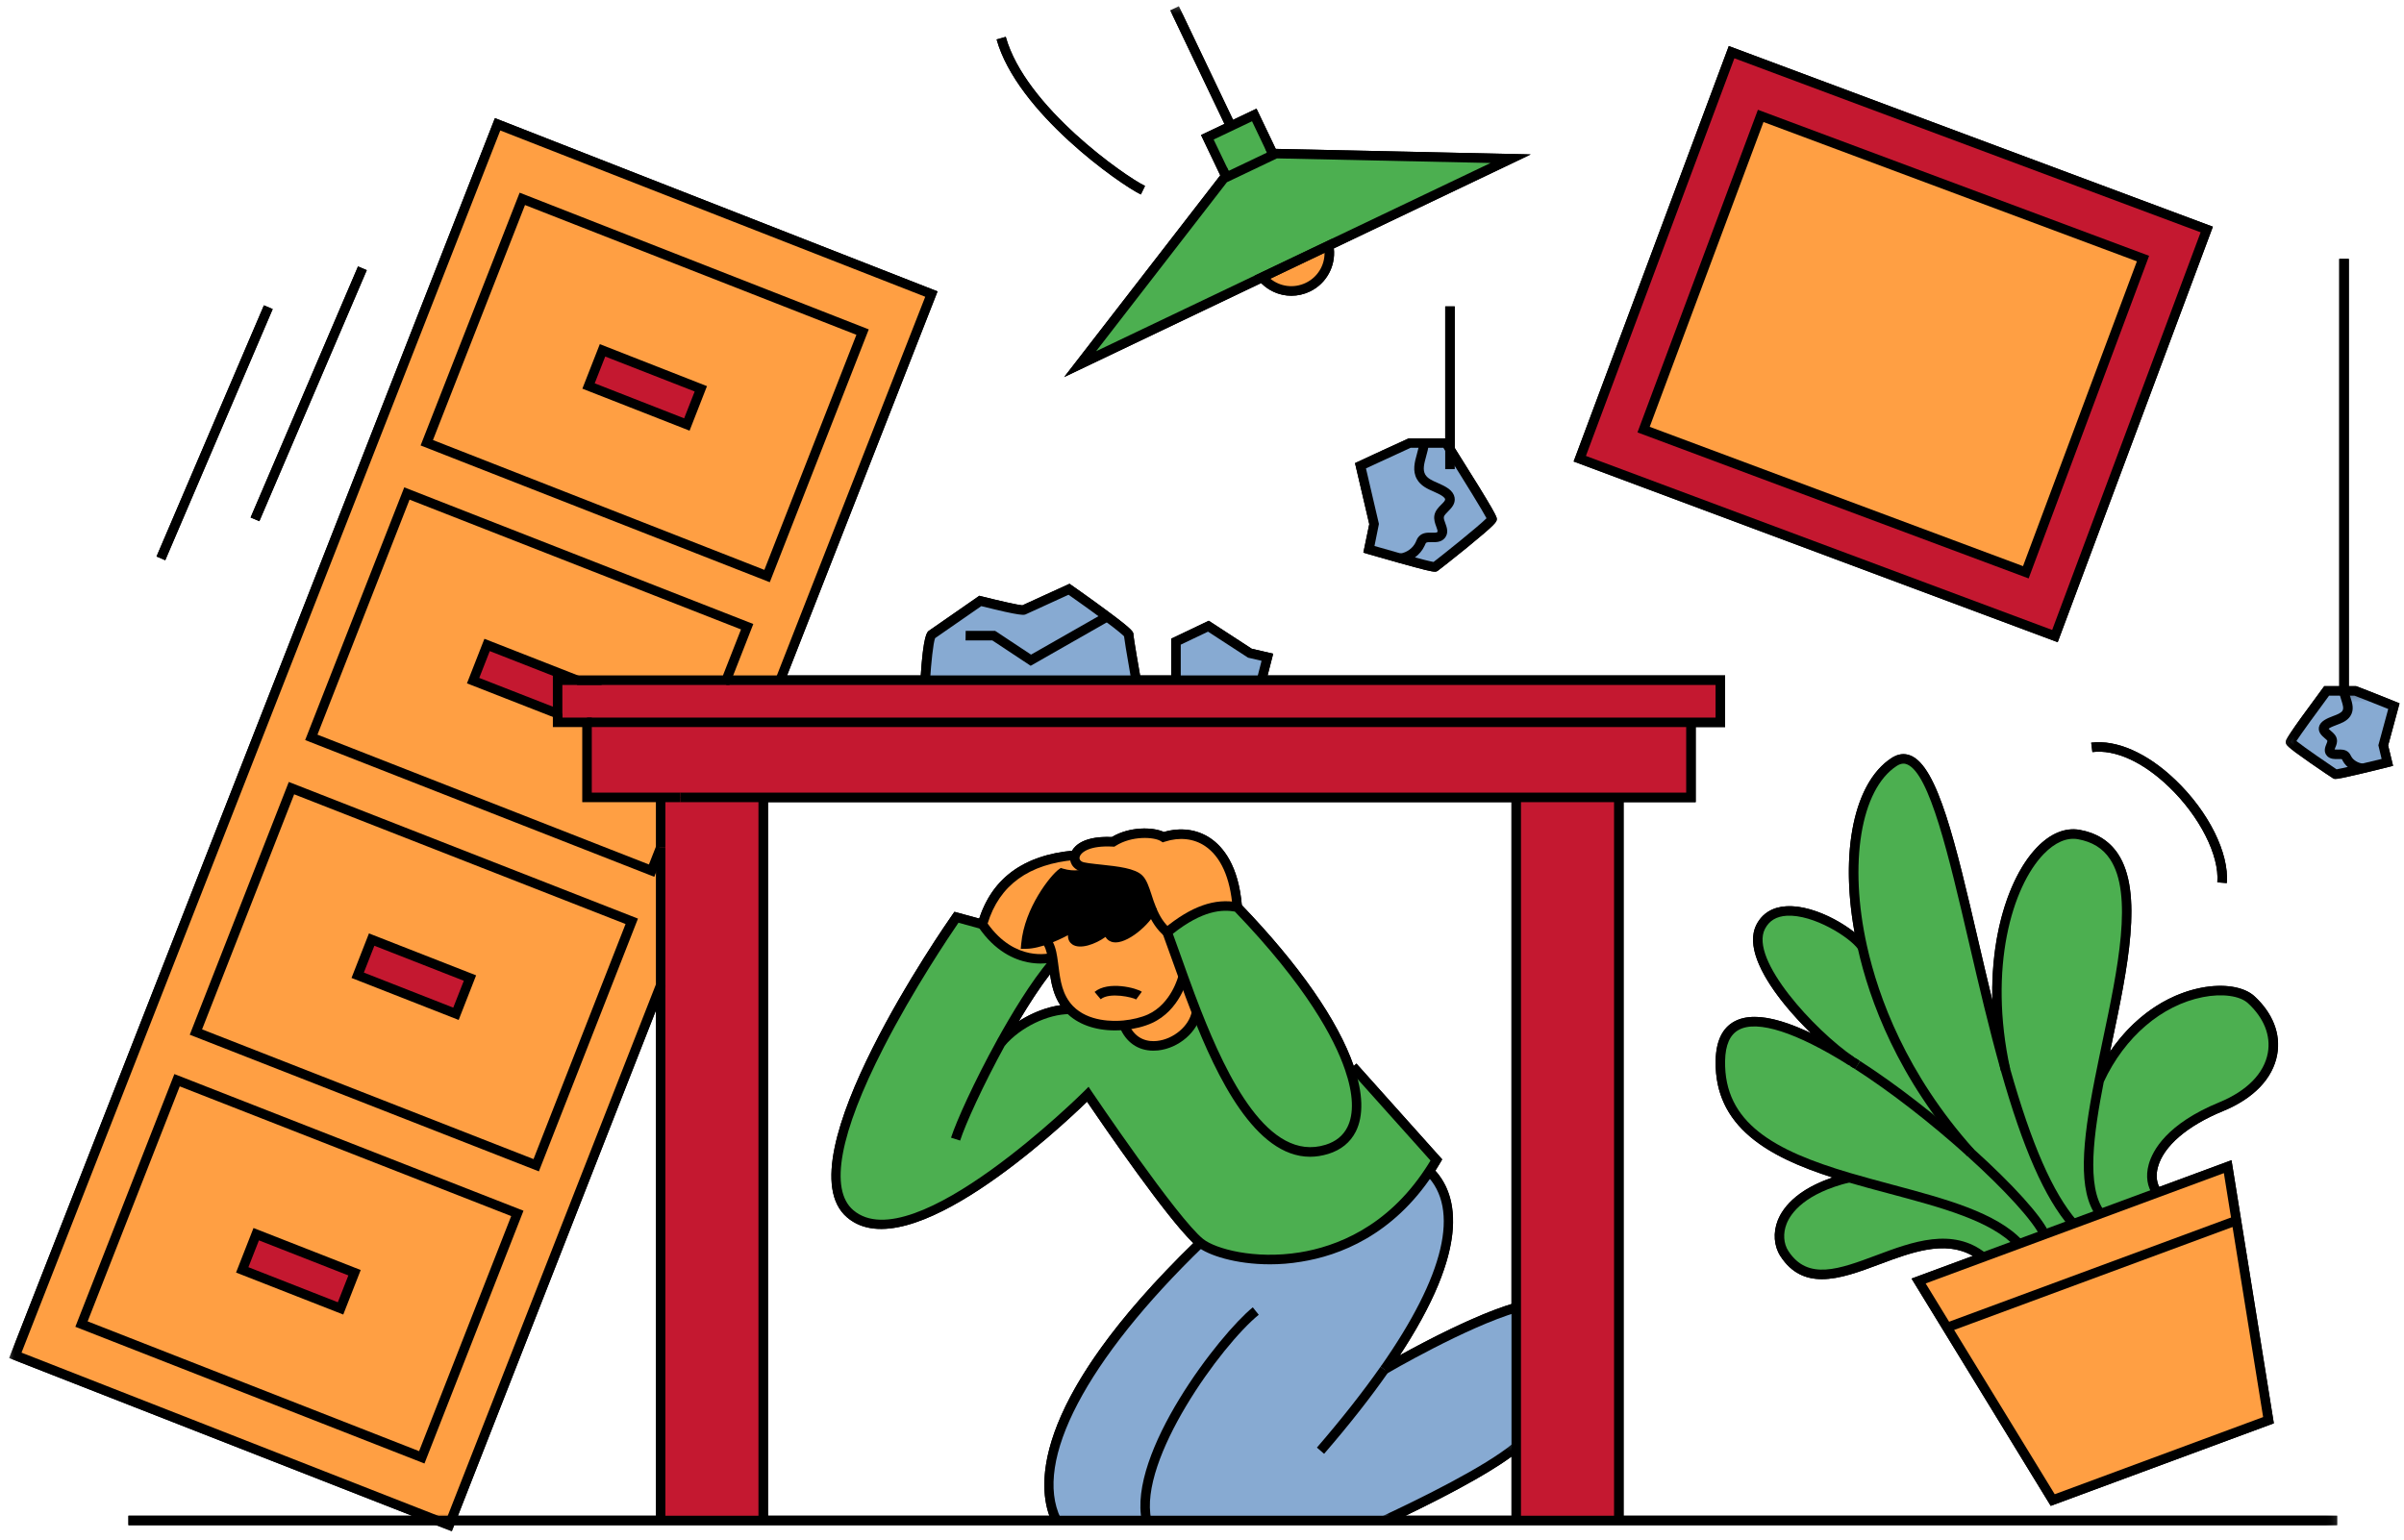 <svg width="231" height="148" viewBox="0 0 231 148" fill="none" xmlns="http://www.w3.org/2000/svg">
<mask id="mask0_5516_27864" style="mask-type:luminance" maskUnits="userSpaceOnUse" x="0" y="10" width="225" height="138">
<path d="M0.88 10.333H224.667V147.604H0.88V10.333Z" fill="white"/>
</mask>
<g mask="url(#mask0_5516_27864)">
<path d="M156.011 77.103H162.938V69.885H165.766V64.921H121.802L122.339 62.833L120.276 62.353L116.146 59.666L112.537 61.39V64.921H109.547C108.964 61.609 108.906 61.083 108.906 61.005C108.906 60.744 108.906 60.583 106.651 58.906C105.026 57.687 103 56.275 102.985 56.26L102.766 56.109L102.526 56.218C102.37 56.291 98.859 57.885 98.234 58.182C97.813 58.15 95.943 57.728 94.302 57.312L94.099 57.26L93.927 57.38C93.886 57.411 89.625 60.369 89.271 60.614C89.089 60.728 88.729 60.984 88.469 64.921H75.625L90.084 28.005L47.557 11.354L1.047 130.109L0.88 130.536L39.584 145.692H12.339V146.604H41.917L43.417 147.192L43.646 146.604H224.583V145.692H156.011V77.103ZM100.896 93.645C101.037 94.635 101.271 95.676 101.896 96.624C100.568 96.801 99.141 97.364 97.901 98.161C98.823 96.603 99.87 94.968 100.896 93.645ZM73.797 77.103H145.235V125.338C141.662 126.442 136.979 128.9 134.5 130.275C141.162 120.135 140.177 115.046 137.922 112.531C138.083 112.275 138.245 112.01 138.406 111.734L138.578 111.442L130.333 102.234L130.083 102.463C128.563 98.083 124.839 92.734 119.323 86.994C118.995 83.145 117.495 81.364 116.287 80.557C115.016 79.703 113.438 79.499 111.828 79.968C110.792 79.478 108.542 79.432 106.833 80.453C104.235 80.343 103.323 81.218 103.005 81.775C98.349 82.228 95.354 84.426 94.094 88.296L91.709 87.645L91.526 87.906C90.849 88.874 75.026 111.593 81.396 117.02C87.302 122.057 101.813 108.463 104.453 105.895C105.917 108.057 112.047 117.005 114.667 119.484C99.5 134.286 99.641 142.39 100.828 145.692H73.797V77.103ZM145.24 140.01V145.692H135.063C138.349 144.104 142.693 141.874 145.24 140.01ZM63.026 97.13V145.692H44.005L63.026 97.13Z" fill="black"/>
</g>
<mask id="mask1_5516_27864" style="mask-type:luminance" maskUnits="userSpaceOnUse" x="219" y="23" width="12" height="53">
<path d="M219.333 23.667H230.88V75.667H219.333V23.667Z" fill="white"/>
</mask>
<g mask="url(#mask1_5516_27864)">
<path d="M230.578 67.599L230.203 67.448C229.844 67.302 226.714 66.052 226.458 65.974L226.391 65.948H225.703V24.886H224.786V65.948H223.344L223.208 66.13C219.641 70.948 219.641 71.12 219.641 71.308C219.641 71.589 219.641 71.683 221.932 73.282C222.958 73.995 224.068 74.745 224.182 74.813C224.245 74.849 224.292 74.87 224.411 74.87C224.667 74.87 225.271 74.745 227.109 74.308C228.328 74.016 229.516 73.719 229.516 73.719L229.953 73.61L229.479 71.646L230.578 67.599Z" fill="black"/>
</g>
<path d="M212.474 22.224L212.635 21.791L166.12 4.427L151.213 44.359L197.724 61.729L212.474 22.224Z" fill="black"/>
<path d="M211.49 94.948C208.083 95.615 204.958 97.844 202.76 101.073C202.812 100.802 202.87 100.537 202.927 100.266C204.432 93.12 205.99 85.74 203.5 82.047C202.677 80.823 201.443 80.057 199.844 79.771C198.453 79.526 197.031 80.109 195.719 81.474C193.286 83.995 191.292 89.313 191.448 96.146C190.979 94.224 190.531 92.297 190.088 90.396C187.917 81.052 186.198 73.672 183.588 72.62C182.984 72.375 182.37 72.459 181.76 72.859C178.161 75.203 176.792 81.834 178.208 89.63C176.609 88.354 173.87 86.974 171.635 87.115C170.323 87.193 169.344 87.797 168.786 88.87C167.37 91.609 170.734 96.104 174.005 99.302C170.682 97.719 168.219 97.334 166.661 98.182C165.5 98.807 164.896 100.073 164.859 101.943C164.729 108.37 170.01 111.229 176.094 113.182C172.495 114.396 171.255 116.235 170.828 117.297C170.359 118.49 170.453 119.781 171.094 120.761C172.156 122.391 173.536 122.953 175.068 122.953C176.797 122.953 178.719 122.235 180.609 121.526C183.708 120.37 186.896 119.182 189.562 120.724L183.682 122.896L197.057 144.745L218.495 136.807L214.427 111.516L207.484 114.083C207.208 113.547 207.161 112.88 207.359 112.167C207.906 110.156 210.187 108.198 213.604 106.797C216.552 105.589 218.406 103.656 218.818 101.36C219.177 99.375 218.401 97.386 216.635 95.755C215.625 94.828 213.656 94.521 211.49 94.948Z" fill="black"/>
<mask id="mask2_5516_27864" style="mask-type:luminance" maskUnits="userSpaceOnUse" x="102" y="0" width="46" height="37">
<path d="M102 0.604H147.333V37H102V0.604Z" fill="white"/>
</mask>
<g mask="url(#mask2_5516_27864)">
<path d="M115.406 12.979L117.255 16.855L102.255 36.245L121.188 27.209C121.969 28 123.016 28.427 124.094 28.427C124.688 28.427 125.297 28.292 125.865 28.021C127.448 27.266 128.36 25.599 128.172 23.875L147.099 14.844L122.589 14.313L120.74 10.448L118.485 11.526L113.276 0.604L112.448 1L117.656 11.912L115.406 12.979Z" fill="black"/>
</g>
<path d="M131.411 53.24C131.411 53.24 132.911 53.682 134.458 54.109C136.807 54.766 137.568 54.948 137.88 54.948C138.026 54.948 138.078 54.911 138.146 54.87C138.271 54.786 139.693 53.667 140.995 52.609C143.828 50.292 143.828 50.146 143.828 49.88C143.828 49.693 143.828 49.464 139.786 43.057V29.453H138.87V42.135H135.37L135.286 42.172C134.969 42.297 130.719 44.276 130.536 44.359L130.203 44.516L131.573 50.38L131.005 53.12L131.411 53.24Z" fill="black"/>
<path d="M24.078 49.74L34.401 25.609L35.245 25.969L24.922 50.099L24.078 49.74Z" fill="black"/>
<path d="M15.041 53.489L25.359 29.349L26.203 29.708L15.88 53.849L15.041 53.489Z" fill="black"/>
<path d="M209.037 74.968C206.344 72.385 203.391 71.078 200.943 71.385L201.057 72.286C203.235 72.015 205.912 73.229 208.406 75.625C211.36 78.453 213.276 82.229 213.063 84.807L213.974 84.88C214.208 82.005 212.229 78.02 209.037 74.968Z" fill="black"/>
<path d="M109.625 18.693L110.021 17.875C108.109 16.948 98.521 10.271 96.641 3.542L95.76 3.792C97.729 10.813 107.646 17.745 109.625 18.693Z" fill="black"/>
<mask id="mask3_5516_27864" style="mask-type:luminance" maskUnits="userSpaceOnUse" x="222" y="66" width="9" height="9">
<path d="M222 66.333H230.88V74.333H222V66.333Z" fill="white"/>
</mask>
<g mask="url(#mask3_5516_27864)">
<path d="M225.239 66.448V66.406H226.312C226.562 66.49 230.031 67.875 230.031 67.875L229.005 71.646L229.401 73.281C229.401 73.281 228.219 73.578 227.005 73.865V73.854C226.37 73.787 225.791 73.417 225.531 72.927C225.474 72.828 225.432 72.719 225.349 72.641C225 72.333 224.26 72.677 223.953 72.349C223.64 72.016 224.182 71.552 224.099 71.13C224.01 70.672 223.193 70.432 223.286 69.969C223.318 69.818 223.453 69.693 223.604 69.594C224.198 69.208 225.099 69.135 225.469 68.573C225.87 67.948 225.312 67.177 225.239 66.448Z" fill="#87AAD2"/>
</g>
<path d="M225.24 66.406V66.448C225.312 67.177 225.87 67.948 225.458 68.583C225.089 69.146 224.188 69.224 223.594 69.609C223.448 69.708 223.307 69.828 223.276 69.984C223.182 70.443 224 70.688 224.089 71.146C224.172 71.568 223.63 72.031 223.943 72.359C224.255 72.693 224.995 72.349 225.339 72.656C225.427 72.734 225.469 72.838 225.521 72.943C225.786 73.432 226.365 73.802 226.995 73.87V73.88C225.745 74.177 224.469 74.463 224.396 74.427C224.25 74.338 220.094 71.531 220.094 71.318C220.094 71.109 223.562 66.412 223.562 66.412H225.24V66.406Z" fill="#87AAD2"/>
<path d="M214.891 117.312L217.979 136.505L197.245 144.182L187.094 127.599L214.891 117.312Z" fill="#FF9F43"/>
<path d="M216.323 96.088C219.891 99.385 218.974 104.099 213.427 106.375C207.042 108.995 205.922 112.828 207.292 114.646L201.833 116.667C200.031 114.219 200.656 109.281 201.734 103.802C205.745 95.161 214.104 94.047 216.323 96.088Z" fill="#4CAF50"/>
<path d="M199.219 117.63L201.833 116.667L207.286 114.646L214.062 112.141L214.89 117.312L187.094 127.599L184.354 123.13L190.552 120.839L194.021 119.557L196.458 118.651L199.219 117.63Z" fill="#FF9F43"/>
<path d="M212.047 22.062L197.458 61.146L151.802 44.099L166.391 5.016L212.047 22.062ZM194.662 55.01L205.922 24.859L169.188 11.146L157.932 41.297L194.662 55.01Z" fill="#C41830"/>
<path d="M205.922 24.859L194.661 55.01L157.932 41.297L169.187 11.146L205.922 24.859Z" fill="#FF9F43"/>
<path d="M199.76 80.224C207.318 81.578 203.739 93.62 201.734 103.802C200.656 109.281 200.031 114.219 201.833 116.667L199.224 117.63C196.516 114.489 194.448 108.948 192.713 102.818C189.812 89.495 195.146 79.391 199.76 80.224Z" fill="#4CAF50"/>
<path d="M199.219 117.63L196.459 118.651C195.735 117.093 192.959 114.052 189.344 110.791L189.339 110.786C183.662 104.453 180.37 97.364 178.948 91.015C177.073 82.614 178.49 75.531 182.005 73.239C186.349 70.411 188.594 88.286 192.709 102.817C194.443 108.948 196.511 114.489 199.219 117.63Z" fill="#4CAF50"/>
<path d="M196.459 118.651L194.021 119.557C190.938 116.255 183.985 115.047 177.688 113.193C171.063 111.234 165.182 108.557 165.313 101.948C165.427 96.12 171.287 97.838 177.896 101.995C177.948 102.026 178 102.062 178.052 102.094C178.151 102.161 178.255 102.229 178.349 102.286C178.401 102.318 178.448 102.349 178.495 102.375C182.203 104.765 186.11 107.87 189.339 110.786L189.344 110.792C192.959 114.052 195.735 117.094 196.459 118.651Z" fill="#4CAF50"/>
<path d="M194.021 119.557L190.552 120.843C184.448 115.942 175.542 126.734 171.474 120.505C170.255 118.635 170.985 114.823 177.688 113.192C183.985 115.047 190.938 116.25 194.021 119.557Z" fill="#4CAF50"/>
<path d="M178.948 91.015C180.365 97.359 183.661 104.447 189.339 110.786C186.109 107.869 182.203 104.765 178.495 102.375C178.448 102.349 178.401 102.317 178.349 102.286C178.25 102.218 178.151 102.156 178.052 102.093C178 102.062 177.948 102.026 177.896 101.994C174.333 99.562 167.422 92.489 169.187 89.073C171.057 85.463 177.719 89.203 178.948 91.015Z" fill="#4CAF50"/>
<path d="M109.172 65.386H165.307V69.427H53.578V65.386H109.172Z" fill="#C41830"/>
<path d="M56.406 69.427H162.484V76.645H56.406V69.427Z" fill="#C41830"/>
<path d="M145.693 76.645H155.557V146.146H145.693V76.645Z" fill="#C41830"/>
<path d="M145.167 15.255L121.292 26.651L103.792 35.005L117.786 16.907L117.849 17.032L122.354 14.886L122.297 14.761L145.167 15.255Z" fill="#4CAF50"/>
<path d="M139.323 43.193C140.396 44.886 143.37 49.62 143.37 49.88C143.37 50.193 138.078 54.365 137.891 54.484C137.797 54.552 136.167 54.115 134.583 53.672L134.589 53.667C135.391 53.557 136.13 53.021 136.469 52.281C136.531 52.136 136.589 51.979 136.698 51.865C137.141 51.406 138.078 51.917 138.479 51.422C138.875 50.943 138.182 50.24 138.287 49.62C138.401 48.938 139.443 48.578 139.323 47.901C139.281 47.667 139.11 47.484 138.922 47.354C138.156 46.781 137.021 46.661 136.557 45.833C136.021 44.886 136.74 43.74 136.828 42.656V42.594H138.953C138.948 42.589 139.089 42.818 139.323 43.193Z" fill="#87AAD2"/>
<path d="M110.177 146.146H101.515C99.203 141.39 102.005 132.364 115.333 119.468C117.823 121.448 130.125 123.583 137.344 112.583C140.51 115.739 139.87 121.869 133.036 131.63C133.271 131.489 140.771 127.109 145.693 125.677V139.078C142.76 141.515 135.635 144.922 133.031 146.135H110.177V146.146Z" fill="#87AAD2"/>
<path d="M136.828 42.651C136.734 43.735 136.016 44.88 136.552 45.828C137.016 46.657 138.156 46.776 138.917 47.349C139.104 47.485 139.276 47.667 139.318 47.896C139.438 48.573 138.396 48.933 138.281 49.615C138.177 50.24 138.865 50.938 138.474 51.417C138.073 51.912 137.135 51.407 136.693 51.86C136.583 51.974 136.526 52.13 136.464 52.276C136.125 53.016 135.391 53.558 134.583 53.662L134.578 53.667C133.036 53.24 131.531 52.802 131.531 52.802L132.031 50.375L130.719 44.771C130.719 44.771 135.141 42.719 135.453 42.589H136.823V42.651H136.828Z" fill="#87AAD2"/>
<path d="M129.672 102.656C131.104 106.828 130.276 109.609 127.511 110.474C121.865 112.224 117.849 104.609 114.974 97.286C114.516 96.125 114.094 94.984 113.698 93.88C113.136 92.333 112.62 90.869 112.162 89.609C115.188 87.119 117.302 86.89 118.891 87.198C124.797 93.312 128.287 98.635 129.672 102.656Z" fill="#4CAF50"/>
<path d="M127.667 23.609C127.984 25.208 127.203 26.87 125.661 27.609C124.13 28.344 122.333 27.912 121.292 26.651L127.667 23.609Z" fill="#FF9F43"/>
<path d="M122.297 14.76L122.354 14.885L117.849 17.031L117.786 16.906L116.016 13.198L118.266 12.125L120.521 11.052L122.297 14.76Z" fill="#4CAF50"/>
<path d="M121.781 63.172L121.219 65.38V65.385H113V61.682L116.109 60.188L120.099 62.786L121.781 63.172Z" fill="#87AAD2"/>
<path d="M110.656 87.38C110.156 86.161 109.953 84.974 109.443 84.469C108.771 83.802 106.646 83.667 105.094 83.484C105.094 83.484 105.094 83.484 105.088 83.484C104.703 83.443 104.354 83.391 104.073 83.333C103.463 83.203 103.156 82.719 103.307 82.208C103.521 81.51 104.594 80.781 106.953 80.906C108.604 79.849 110.953 79.922 111.786 80.453C115.031 79.396 118.437 81.219 118.885 87.187C117.302 86.885 115.182 87.109 112.156 89.599C111.422 88.974 110.974 88.172 110.656 87.38Z" fill="#FF9F43"/>
<path d="M113.698 93.88C114.094 94.984 114.515 96.13 114.974 97.286C114.458 100.198 109.521 102.234 108.01 98.541C108.979 98.453 109.864 98.213 110.5 97.927C113.021 96.781 113.693 93.88 113.698 93.88Z" fill="#FF9F43"/>
<path d="M112.161 89.605C112.62 90.87 113.135 92.329 113.698 93.875H113.693C113.693 93.875 113.021 96.776 110.495 97.922C109.859 98.214 108.974 98.448 108.005 98.537C106.208 98.709 104.114 98.386 102.786 97.016C101.51 95.693 101.406 93.98 101.213 92.537C101.193 92.365 101.167 92.193 101.14 92.032C101.031 91.365 100.859 90.771 100.495 90.339V90.334C101.807 89.875 103.094 89.146 103.396 88.855C102.031 91.573 105.359 90.438 106.495 89.235C106.495 91.49 109.995 88.995 110.656 87.386C110.974 88.172 111.422 88.974 112.161 89.605Z" fill="#FF9F43"/>
<path d="M109.448 84.469C109.953 84.969 110.156 86.162 110.656 87.38C109.995 88.99 106.495 91.485 106.495 89.23C105.359 90.438 102.036 91.568 103.396 88.849C103.094 89.146 101.807 89.875 100.495 90.329C99.828 90.573 99.141 90.74 98.588 90.74C98.891 87.391 101.427 84.334 102.015 83.927C103.271 84.297 104.422 84.11 105.094 83.48C105.099 83.48 105.099 83.48 105.099 83.48C106.651 83.667 108.771 83.802 109.448 84.469Z" fill="black"/>
<path d="M106.385 59.276C107.51 60.109 108.458 60.859 108.458 61.005C108.458 61.323 109.026 64.573 109.172 65.38H88.906C88.906 65.38 89.156 61.245 89.526 61C89.901 60.75 94.193 57.76 94.193 57.76C94.193 57.76 98.12 58.76 98.365 58.635C98.615 58.51 102.719 56.641 102.719 56.641C102.719 56.641 104.745 58.052 106.385 59.276Z" fill="#87AAD2"/>
<path d="M94.396 88.849C95.38 85.37 97.906 82.651 103.271 82.198L103.307 82.209C103.156 82.714 103.464 83.204 104.073 83.334C104.354 83.391 104.703 83.443 105.089 83.485C104.422 84.11 103.266 84.297 102.011 83.927C101.427 84.339 98.88 87.391 98.584 90.745C99.136 90.745 99.823 90.579 100.495 90.334V90.339C100.86 90.776 101.026 91.365 101.136 92.032C101.141 92.032 97.302 93.13 94.396 88.849Z" fill="#FF9F43"/>
<path d="M96.208 100.203C97.865 98.266 100.651 97.016 102.786 97.016C104.115 98.391 106.208 98.708 108.005 98.537C109.516 102.229 114.453 100.193 114.969 97.281C117.849 104.604 121.865 112.219 127.505 110.469C130.271 109.609 131.104 106.828 129.667 102.651L130 102.531L138.016 111.495C137.797 111.87 137.568 112.229 137.344 112.578C130.125 123.573 117.823 121.438 115.333 119.464C112.766 117.422 104.526 105.177 104.526 105.177C104.526 105.177 87.818 121.891 81.693 116.672C75.568 111.458 91.901 88.172 91.901 88.172L94.396 88.849C97.302 93.125 101.141 92.031 101.141 92.031C101.167 92.198 101.193 92.37 101.214 92.537C99.625 94.38 97.818 97.281 96.208 100.203Z" fill="#4CAF50"/>
<path d="M82.885 31.922L73.703 55.37L41.01 42.562L50.187 19.114L82.885 31.922ZM66 40.802L67.349 37.375L57.896 33.677L56.552 37.104L66 40.802Z" fill="#FF9F43"/>
<path d="M63.484 76.645H73.344V146.146H63.484V76.645Z" fill="#C41830"/>
<path d="M56.552 37.104L57.896 33.677L67.344 37.375L66 40.807L56.552 37.104Z" fill="#C41830"/>
<mask id="mask4_5516_27864" style="mask-type:luminance" maskUnits="userSpaceOnUse" x="0" y="11" width="90" height="136">
<path d="M0.88 11.667H90V146.334H0.88V11.667Z" fill="white"/>
</mask>
<g mask="url(#mask4_5516_27864)">
<path d="M63.484 81.469V94.709L43.334 146.146H41.995L1.474 130.276L47.818 11.948L89.505 28.271L74.969 65.386H69.787L71.802 60.245L39.109 47.438L29.917 70.88L62.609 83.688L63.484 81.469ZM73.703 55.37L82.886 31.922L50.188 19.115L41.011 42.563L73.703 55.37ZM51.526 112.006L60.709 88.558L28.016 75.75L18.828 99.198L51.526 112.006ZM40.531 140.084L49.709 116.636L17.011 103.828L7.833 127.276L40.531 140.084Z" fill="#FF9F43"/>
</g>
<path d="M60.708 88.562L51.526 112.01L18.828 99.203L28.016 75.755L60.708 88.562ZM43.818 97.442L45.161 94.015L35.719 90.317L34.37 93.745L43.818 97.442Z" fill="#FF9F43"/>
<path d="M46.807 61.995L55.453 65.386H53.578V68.599L45.463 65.427L46.807 61.995Z" fill="#C41830"/>
<path d="M53.578 68.599V69.427H56.406V76.646H63.484V81.469L62.614 83.688L29.916 70.88L39.099 47.438L71.797 60.24L69.781 65.385H55.453L46.807 61.995L45.463 65.427L53.578 68.599Z" fill="#FF9F43"/>
<path d="M49.708 116.635L40.531 140.083L7.838 127.276L17.015 103.828L49.708 116.635ZM32.729 125.76L34.073 122.333L24.625 118.63L23.276 122.057L32.729 125.76Z" fill="#FF9F43"/>
<path d="M45.156 94.015L43.818 97.442L34.37 93.745L35.719 90.317L45.156 94.015Z" fill="#C41830"/>
<path d="M23.276 122.068L24.62 118.636L34.068 122.339L32.724 125.771L23.276 122.068Z" fill="#C41830"/>
<path d="M145.24 76.855H146.151V146.146H145.24V76.855Z" fill="black"/>
<path d="M155.094 76.855H156.01V146.146H155.094V76.855Z" fill="black"/>
<path d="M63.026 76.855H63.937V81.469H63.026V76.855Z" fill="black"/>
<path d="M72.88 76.855H73.797V146.146H72.88V76.855Z" fill="black"/>
<path d="M63.026 94.708H63.937V146.146H63.026V94.708Z" fill="black"/>
<mask id="mask5_5516_27864" style="mask-type:luminance" maskUnits="userSpaceOnUse" x="11" y="145" width="214" height="3">
<path d="M11.334 145H224.667V147.604H11.334V145Z" fill="white"/>
</mask>
<g mask="url(#mask5_5516_27864)">
<path d="M12.339 145.692H224.578V146.604H12.339V145.692Z" fill="black"/>
</g>
<mask id="mask6_5516_27864" style="mask-type:luminance" maskUnits="userSpaceOnUse" x="0" y="10" width="92" height="138">
<path d="M0.88 10.333H91.334V147.604H0.88V10.333Z" fill="white"/>
</mask>
<g mask="url(#mask6_5516_27864)">
<path d="M43.417 147.187L41.839 146.572L0.88 130.536L1.047 130.109L47.557 11.354L90.094 28.01L75.391 65.546L74.537 65.213L88.906 28.525L48.073 12.541L2.068 130.015L42.896 146.01L42.912 145.979L63.026 94.619V81.468H63.938V94.791L43.417 147.187Z" fill="black"/>
</g>
<path d="M73.969 55.963L40.416 42.817L49.932 18.52L83.479 31.661L73.969 55.963ZM41.604 42.297L73.448 54.776L82.291 32.182L50.448 19.708L41.604 42.297Z" fill="black"/>
<path d="M162.943 77.104H65.37V76.187H162.026V69.427H162.943V77.104Z" fill="black"/>
<path d="M165.766 69.885H56.406V68.974H164.849V65.838H69.781V64.922H165.766V69.885Z" fill="black"/>
<path d="M62.87 84.281L29.323 71.135L38.844 46.844L72.385 59.979L70.094 65.838H55.453V64.922H69.469L71.203 60.5L39.354 48.026L30.505 70.615L62.354 83.094L63.057 81.302L63.906 81.635L62.87 84.281Z" fill="black"/>
<path d="M65.37 77.104H55.948V69.885H53.125V68.599H54.036V68.974H56.865V76.187H65.37V77.104Z" fill="black"/>
<path d="M51.781 112.593L18.234 99.458L27.75 75.161L61.302 88.296L51.781 112.593ZM19.417 98.942L51.266 111.411L60.109 88.817L28.266 76.349L19.417 98.942Z" fill="black"/>
<path d="M40.787 140.672L7.24 127.531L16.755 103.239L50.302 116.375L40.787 140.672ZM8.422 127.01L40.271 139.484L49.12 116.89L17.271 104.422L8.422 127.01Z" fill="black"/>
<path d="M66.261 41.396L55.959 37.359L57.636 33.078L67.933 37.115L66.261 41.396ZM57.146 36.844L65.74 40.208L66.75 37.63L58.156 34.271L57.146 36.844Z" fill="black"/>
<path d="M54.036 69.271L44.87 65.683L46.547 61.401L57.875 65.839H54.036V69.271ZM46.052 65.162L53.125 67.927V64.959L47.062 62.584L46.052 65.162Z" fill="black"/>
<path d="M44.073 98.037L33.776 94L35.453 89.719L45.75 93.75L44.073 98.037ZM34.963 93.484L43.552 96.854L44.568 94.271L35.974 90.906L34.963 93.484Z" fill="black"/>
<path d="M32.984 126.354L22.682 122.317L24.359 118.036L34.661 122.073L32.984 126.354ZM23.87 121.802L32.463 125.172L33.474 122.593L24.88 119.224L23.87 121.802Z" fill="black"/>
<mask id="mask7_5516_27864" style="mask-type:luminance" maskUnits="userSpaceOnUse" x="219" y="65" width="12" height="11">
<path d="M219.333 65H230.88V75.667H219.333V65Z" fill="white"/>
</mask>
<g mask="url(#mask7_5516_27864)">
<path d="M224.407 74.875C224.287 74.875 224.24 74.849 224.177 74.812C224.068 74.75 222.953 74 221.927 73.287C219.636 71.682 219.636 71.588 219.636 71.312C219.636 71.13 219.636 70.953 223.203 66.135L223.339 65.953H226.386L226.453 65.974C226.709 66.057 229.844 67.307 230.198 67.453L230.573 67.604L229.474 71.656L229.948 73.615L229.511 73.724C229.511 73.724 228.328 74.026 227.11 74.312C225.266 74.75 224.662 74.875 224.407 74.875ZM220.662 71.229C221.417 71.838 223.912 73.547 224.521 73.948C224.74 73.912 225.328 73.792 226.896 73.417C227.651 73.24 228.391 73.057 228.849 72.948L228.537 71.635L229.485 68.146C228.224 67.641 226.599 66.995 226.235 66.865H223.802C222.5 68.62 221.11 70.542 220.662 71.229Z" fill="black"/>
</g>
<path d="M226.953 74.308C226.162 74.23 225.464 73.776 225.12 73.141L225.083 73.068C225.068 73.037 225.042 72.99 225.037 72.98C224.99 72.948 224.781 72.959 224.656 72.959C224.344 72.969 223.912 72.98 223.609 72.662C223.229 72.255 223.438 71.771 223.547 71.505C223.583 71.417 223.646 71.266 223.641 71.219C223.625 71.157 223.469 71.026 223.375 70.948C223.12 70.724 222.729 70.396 222.828 69.88C222.886 69.625 223.052 69.407 223.344 69.219C223.615 69.047 223.912 68.933 224.198 68.823C224.578 68.683 224.927 68.547 225.078 68.329C225.224 68.099 225.141 67.802 224.99 67.329C224.901 67.063 224.813 66.787 224.787 66.49L225.698 66.401C225.714 66.599 225.787 66.818 225.859 67.047C226.031 67.573 226.24 68.224 225.844 68.829C225.537 69.302 225 69.505 224.526 69.683C224.271 69.782 224.031 69.87 223.844 69.985C223.802 70.016 223.776 70.037 223.761 70.052C223.807 70.11 223.912 70.193 223.974 70.25C224.198 70.443 224.479 70.677 224.547 71.042C224.609 71.36 224.495 71.641 224.396 71.86C224.375 71.912 224.344 71.985 224.328 72.042C224.406 72.052 224.547 72.047 224.641 72.047C224.953 72.037 225.349 72.026 225.651 72.297C225.781 72.417 225.854 72.558 225.901 72.651L225.932 72.709C226.125 73.068 226.578 73.344 227.057 73.401L226.953 74.308Z" fill="black"/>
<path d="M108.755 65.662C108.755 65.662 108.745 65.584 108.719 65.459C108.177 62.365 108.047 61.459 108.01 61.162C107.891 61.037 107.484 60.667 106.115 59.646C104.807 58.667 103.24 57.563 102.677 57.167C101.406 57.745 98.76 58.953 98.578 59.042C98.412 59.125 98.188 59.24 94.292 58.261C93.516 58.802 90.422 60.948 89.854 61.339C89.677 61.766 89.469 63.745 89.365 65.412L88.453 65.355C88.713 60.995 89.094 60.745 89.276 60.625C89.635 60.38 93.891 57.422 93.938 57.391L94.104 57.271L94.307 57.323C95.953 57.74 97.823 58.167 98.245 58.188C98.865 57.896 102.38 56.302 102.536 56.23L102.776 56.12L102.99 56.271C103.01 56.282 105.036 57.698 106.661 58.917C108.917 60.594 108.917 60.755 108.917 61.016C108.922 61.094 108.979 61.646 109.625 65.313C109.641 65.412 109.651 65.469 109.651 65.469L108.755 65.662ZM89.792 61.375C89.787 61.375 89.787 61.38 89.781 61.38C89.787 61.375 89.787 61.375 89.792 61.375Z" fill="black"/>
<path d="M121.661 65.49L120.776 65.266L121.224 63.516L119.922 63.214L116.078 60.714L113.458 61.964V65.38H112.542V61.391L116.151 59.667L120.281 62.36L122.344 62.834L121.661 65.49Z" fill="black"/>
<path d="M197.724 61.729L151.208 44.359L166.12 4.427L212.636 21.791L212.474 22.218L197.724 61.729ZM152.391 43.823L197.193 60.552L211.458 22.328L166.656 5.604L152.391 43.823Z" fill="black"/>
<path d="M194.932 55.599L157.344 41.562L168.917 10.552L206.505 24.588L206.349 25.015L194.932 55.599ZM158.521 41.026L194.391 54.416L205.333 25.119L169.453 11.729L158.521 41.026Z" fill="black"/>
<path d="M197.052 144.744L183.677 122.896L214.422 111.521L218.49 136.812L197.052 144.744ZM185.037 123.364L197.438 143.625L217.464 136.208L213.693 112.76L185.037 123.364Z" fill="black"/>
<path d="M187.255 128.026L186.938 127.172L214.781 116.875L215.021 117.755L187.255 128.026Z" fill="black"/>
<path d="M196.047 118.844C195.36 117.365 192.672 114.407 189.037 111.125L189.646 110.448C193.422 113.854 196.125 116.849 196.875 118.453L196.047 118.844Z" fill="black"/>
<path d="M189.031 111.119C185.495 107.927 181.661 104.958 178.245 102.755L178.739 101.989C182.203 104.218 186.073 107.218 189.646 110.448L189.031 111.119Z" fill="black"/>
<path d="M178.094 102.661C178 102.599 177.917 102.547 177.823 102.49L178.286 101.703C178.396 101.766 178.5 101.839 178.609 101.911L178.094 102.661Z" fill="black"/>
<path d="M193.687 119.87C191.338 117.349 186.594 116.084 181.567 114.74C180.25 114.386 178.88 114.026 177.557 113.636C170.875 111.662 164.713 108.88 164.854 101.943C164.89 100.073 165.495 98.808 166.656 98.183C168.802 97.016 172.661 98.177 178.135 101.61L177.646 102.386C172.62 99.229 168.87 98.021 167.088 98.985C166.234 99.443 165.791 100.443 165.765 101.959C165.646 107.933 170.489 110.599 177.807 112.755C179.12 113.141 180.479 113.505 181.797 113.86C186.953 115.24 191.823 116.537 194.349 119.25L193.687 119.87Z" fill="black"/>
<path d="M198.87 117.928C196.474 115.152 194.38 110.386 192.271 102.943C191.13 98.912 190.146 94.688 189.198 90.605C187.25 82.24 185.412 74.344 183.245 73.469C183.047 73.391 182.724 73.318 182.25 73.626C178.797 75.876 177.625 82.985 179.396 90.917C180.49 95.834 183.167 103.214 189.682 110.485L189.365 110.766L189.037 111.131L189 111.094C182.36 103.678 179.625 96.141 178.505 91.12C176.625 82.693 177.927 75.36 181.75 72.865C182.365 72.464 182.979 72.386 183.578 72.626C186.188 73.677 187.906 81.052 190.078 90.401C191.026 94.48 192.011 98.688 193.146 102.698C195.214 110.011 197.255 114.662 199.563 117.339L199.672 117.464V117.636H199.214L198.87 117.928Z" fill="black"/>
<path d="M201.464 116.937C199.641 114.463 200.073 109.864 201.287 103.713C201.521 102.521 201.776 101.302 202.031 100.078C203.5 93.12 205.011 85.927 202.735 82.557C202.047 81.531 201.047 80.916 199.677 80.666C198.599 80.474 197.464 80.969 196.37 82.099C193.344 85.239 191.047 93.026 193.151 102.719L192.255 102.911C190.078 92.89 192.521 84.771 195.709 81.463C197.016 80.104 198.443 79.515 199.834 79.76C201.438 80.047 202.667 80.812 203.49 82.036C205.979 85.729 204.427 93.12 202.922 100.255C202.662 101.479 202.406 102.692 202.172 103.88C201.167 108.995 200.469 114.047 202.188 116.385L201.464 116.937Z" fill="black"/>
<path d="M206.927 114.922C206.323 114.114 206.156 113.052 206.469 111.927C206.839 110.583 208.214 108.021 213.25 105.953C215.901 104.864 217.563 103.177 217.917 101.198C218.214 99.536 217.537 97.838 216.011 96.432C215.229 95.708 213.521 95.474 211.667 95.844C207.714 96.625 204.156 99.672 202.146 104L201.318 103.614C203.448 99.026 207.25 95.786 211.49 94.948C213.656 94.521 215.625 94.833 216.63 95.765C218.396 97.396 219.172 99.385 218.813 101.37C218.401 103.666 216.552 105.599 213.599 106.807C210.182 108.208 207.906 110.166 207.354 112.172C207.12 113.021 207.229 113.802 207.656 114.38L206.927 114.922Z" fill="black"/>
<path d="M178.26 102.766C178.208 102.739 178.156 102.703 178.104 102.667C178.005 102.609 177.901 102.542 177.797 102.469L177.651 102.38C174.307 100.094 166.781 92.734 168.781 88.865C169.333 87.792 170.318 87.187 171.63 87.109C174.573 86.927 178.385 89.37 179.328 90.755L178.573 91.271C177.776 90.099 174.245 87.875 171.687 88.021C170.687 88.083 170.005 88.495 169.594 89.286C168.083 92.213 174.364 99.031 178.151 101.614L178.297 101.708C178.401 101.781 178.5 101.844 178.588 101.896C178.641 101.927 178.682 101.953 178.724 101.979L178.26 102.766Z" fill="black"/>
<path d="M175.062 122.953C173.531 122.953 172.156 122.385 171.088 120.755C170.453 119.776 170.354 118.479 170.828 117.292C171.302 116.094 172.812 113.911 177.578 112.75L177.797 113.635C173.432 114.698 172.088 116.594 171.677 117.625C171.312 118.547 171.375 119.526 171.849 120.255C173.724 123.12 176.76 121.979 180.286 120.661C183.729 119.37 187.635 117.911 190.838 120.479L190.265 121.193C187.469 118.948 183.979 120.255 180.604 121.516C178.719 122.229 176.791 122.953 175.062 122.953Z" fill="black"/>
<path d="M100 92.615C99.641 92.615 99.224 92.584 98.771 92.495C97.479 92.245 95.609 91.448 94.021 89.11L93.901 88.938L93.958 88.73C95.151 84.516 98.271 82.167 103.239 81.745L103.318 82.657C98.854 83.032 96.021 85.094 94.901 88.771C97.557 92.505 100.88 91.636 101.021 91.594L101.271 92.474C101.234 92.48 100.75 92.615 100 92.615Z" fill="black"/>
<path d="M122.031 121.526C118.719 121.526 116.088 120.651 115.057 119.828C112.719 117.969 106 108.167 104.458 105.891C101.812 108.458 87.302 122.052 81.401 117.016C75.031 111.594 90.854 88.87 91.531 87.901L91.713 87.641L94.521 88.406L94.281 89.292L92.099 88.693C91.271 89.901 87.781 95.073 84.911 100.677C80.677 108.932 79.672 114.344 81.995 116.323C87.729 121.208 104.047 105.021 104.208 104.854L104.599 104.458L104.906 104.922C104.989 105.042 113.141 117.135 115.625 119.104C116.792 120.031 120.542 121.078 124.891 120.38C128.354 119.823 133.26 117.974 136.969 112.328C137.135 112.083 137.297 111.818 137.458 111.552L129.661 102.839L130.344 102.229L138.583 111.438L138.417 111.729C138.193 112.109 137.958 112.479 137.729 112.828C133.838 118.755 128.682 120.693 125.031 121.276C123.989 121.453 122.979 121.526 122.031 121.526Z" fill="black"/>
<path d="M125.891 111.188C120.604 111.188 116.927 103.511 114.547 97.454C114.146 96.433 113.729 95.313 113.266 94.037C112.99 93.276 112.724 92.542 112.474 91.839C112.214 91.105 111.964 90.407 111.724 89.761L111.615 89.459L111.865 89.25C114.464 87.11 116.719 86.308 118.964 86.74L119.11 86.771L119.208 86.875C124.807 92.683 128.573 98.089 130.094 102.506C130.985 105.084 131.042 107.25 130.276 108.771C129.745 109.813 128.86 110.532 127.641 110.912C127.042 111.094 126.458 111.188 125.891 111.188ZM112.698 89.756C112.901 90.318 113.115 90.912 113.339 91.532C113.589 92.23 113.854 92.964 114.125 93.724C114.583 94.99 114.995 96.105 115.396 97.12C117.901 103.48 121.86 111.745 127.37 110.037C128.349 109.735 129.052 109.167 129.464 108.355C130.12 107.063 130.042 105.146 129.235 102.808C128.214 99.829 125.542 94.782 118.656 87.62C117.453 87.412 115.563 87.48 112.698 89.756Z" fill="black"/>
<path d="M107.13 99.042C105.198 99.042 103.526 98.438 102.453 97.329C101.193 96.026 100.995 94.422 100.807 93.005L100.755 92.599C100.734 92.417 100.708 92.261 100.688 92.11C100.573 91.396 100.401 90.938 100.141 90.63L100.844 90.042C101.318 90.61 101.49 91.365 101.583 91.959C101.615 92.13 101.641 92.308 101.661 92.495L101.714 92.896C101.885 94.235 102.062 95.615 103.104 96.704C104.583 98.224 106.99 98.183 107.953 98.089C108.812 98.005 109.667 97.797 110.302 97.511C112.578 96.469 113.229 93.802 113.24 93.776L114.13 93.98C114.104 94.11 113.38 97.115 110.682 98.339C109.948 98.672 109.016 98.907 108.047 99C107.74 99.026 107.427 99.042 107.13 99.042Z" fill="black"/>
<path d="M98.584 91.198H98.084L98.13 90.704C98.438 87.24 100.99 84.084 101.755 83.552L101.932 83.427L102.146 83.495C103.214 83.808 104.219 83.677 104.781 83.151L105.406 83.823C104.646 84.537 103.432 84.755 102.13 84.433C101.495 85.052 99.568 87.464 99.115 90.24C99.479 90.177 99.891 90.068 100.339 89.901C101.625 89.454 102.839 88.755 103.073 88.526L105.037 86.594L103.802 89.058C103.453 89.75 103.526 90 103.563 90.026C103.88 90.245 105.401 89.73 106.162 88.917L106.953 88.079V89.23C106.953 89.636 107.078 89.657 107.12 89.667C107.781 89.802 109.761 88.349 110.235 87.204C110.261 87.151 110.276 87.105 110.292 87.058L111.167 87.323C111.141 87.396 111.115 87.48 111.078 87.558C110.552 88.823 108.261 90.823 106.943 90.563C106.766 90.526 106.438 90.417 106.229 90.058C105.245 90.766 103.776 91.287 103.037 90.776C102.813 90.62 102.61 90.355 102.62 89.891C102.047 90.198 101.333 90.526 100.651 90.766C100.104 90.959 99.297 91.198 98.584 91.198Z" fill="black"/>
<path d="M111.864 89.953C111.172 89.359 110.656 88.599 110.229 87.552C110.052 87.109 109.906 86.667 109.781 86.281C109.573 85.641 109.375 85.042 109.125 84.792C108.661 84.328 106.958 84.151 105.724 84.016C105.5 83.995 105.281 83.969 105.067 83.943H105.052C104.625 83.896 104.271 83.849 103.984 83.787C103.547 83.693 103.198 83.458 102.995 83.12C102.812 82.813 102.765 82.448 102.875 82.089C103.005 81.667 103.656 80.323 106.838 80.458C108.547 79.438 110.802 79.484 111.833 79.974C113.442 79.505 115.021 79.714 116.291 80.563C117.515 81.385 119.041 83.198 119.344 87.162L118.437 87.234C118.219 84.38 117.302 82.333 115.786 81.318C114.703 80.594 113.333 80.443 111.932 80.901L111.724 80.969L111.541 80.849C110.901 80.443 108.765 80.307 107.198 81.307L107.073 81.385L106.927 81.375C104.687 81.25 103.875 81.932 103.75 82.349C103.719 82.458 103.724 82.563 103.781 82.651C103.849 82.766 103.989 82.854 104.172 82.891C104.422 82.943 104.739 82.995 105.125 83.031L105.156 83.037C105.37 83.063 105.594 83.089 105.823 83.109C107.422 83.281 109.078 83.458 109.765 84.151C110.177 84.552 110.396 85.224 110.651 86C110.776 86.396 110.911 86.802 111.083 87.214C111.448 88.125 111.885 88.771 112.458 89.266L111.864 89.953Z" fill="black"/>
<path d="M92.26 109.631L91.385 109.354C91.885 107.797 93.599 103.985 95.807 99.98C97.114 97.61 99.057 94.344 100.864 92.245L101.213 92.537L101.536 92.86L101.531 92.865C99.797 94.88 97.891 98.089 96.599 100.422C94.427 104.375 92.745 108.115 92.26 109.631Z" fill="black"/>
<path d="M96.557 100.5L95.859 99.901C97.526 97.964 100.438 96.558 102.786 96.558V97.474C100.682 97.474 98.057 98.745 96.557 100.5Z" fill="black"/>
<path d="M110.812 100.989C109.344 100.989 108.182 100.177 107.583 98.713L107.547 98.63V98.536H108.01L108.432 98.37C109.109 100.021 110.438 100.135 111.167 100.057C112.771 99.89 114.276 98.609 114.526 97.208L115.427 97.364C115.104 99.171 113.281 100.755 111.271 100.968C111.109 100.984 110.964 100.989 110.812 100.989Z" fill="black"/>
<mask id="mask8_5516_27864" style="mask-type:luminance" maskUnits="userSpaceOnUse" x="99" y="118" width="18" height="30">
<path d="M99.334 118.333H116.667V147.604H99.334V118.333Z" fill="white"/>
</mask>
<g mask="url(#mask8_5516_27864)">
<path d="M101.109 146.349C99.74 143.542 98.349 135.26 115.021 119.141L115.651 119.797C104.385 130.698 99.255 140.474 101.927 145.948L101.109 146.349Z" fill="black"/>
</g>
<path d="M127.234 139.74L126.542 139.141C128.901 136.407 130.958 133.792 132.656 131.37L133.401 131.896C131.693 134.344 129.62 136.979 127.234 139.74Z" fill="black"/>
<path d="M133.412 131.896L132.662 131.37C138.818 122.584 140.328 116.198 137.026 112.907L137.677 112.261C140.219 114.802 141.547 120.271 133.412 131.896Z" fill="black"/>
<mask id="mask9_5516_27864" style="mask-type:luminance" maskUnits="userSpaceOnUse" x="132" y="138" width="14" height="10">
<path d="M132.667 138.333H146V147.604H132.667V138.333Z" fill="white"/>
</mask>
<g mask="url(#mask9_5516_27864)">
<path d="M133.224 146.557L132.838 145.734C136.37 144.083 142.703 140.984 145.401 138.729L145.984 139.432C143.208 141.749 136.797 144.89 133.224 146.557Z" fill="black"/>
</g>
<path d="M133.271 132.026L133.047 131.641L132.708 131.313L132.807 131.24C132.886 131.193 140.505 126.714 145.568 125.245L145.828 126.12C140.948 127.537 133.344 131.985 133.271 132.026Z" fill="black"/>
<path d="M109.729 146.239C108.318 139.682 117.182 128.25 120.38 125.661L120.953 126.375C117.375 129.276 109.375 140.271 110.62 146.052L109.729 146.239Z" fill="black"/>
<path d="M117.375 17.104L115.406 12.979L120.734 10.438L122.703 14.562L121.88 14.953L120.307 11.656L116.62 13.412L118.198 16.708L117.375 17.104Z" fill="black"/>
<path d="M102.25 36.245L117.875 16.047L118.057 16.427L121.75 14.666L121.568 14.286L147.094 14.838L102.25 36.245ZM117.896 17.515L105.323 33.76L143.229 15.666L122.703 15.224L117.896 17.515Z" fill="black"/>
<path d="M124.088 28.427C122.896 28.427 121.734 27.907 120.937 26.948L120.557 26.495L127.995 22.948L128.109 23.526C128.474 25.37 127.547 27.224 125.854 28.026C125.292 28.292 124.682 28.427 124.088 28.427ZM122.068 26.787C123.005 27.558 124.328 27.735 125.463 27.193C126.594 26.657 127.286 25.521 127.276 24.302L122.068 26.787Z" fill="black"/>
<mask id="mask10_5516_27864" style="mask-type:luminance" maskUnits="userSpaceOnUse" x="111" y="0" width="9" height="13">
<path d="M111.333 0.604H119.333V13H111.333V0.604Z" fill="white"/>
</mask>
<g mask="url(#mask10_5516_27864)">
<path d="M112.453 0.995L113.276 0.6L118.682 11.922L117.854 12.318L112.453 0.995Z" fill="black"/>
</g>
<path d="M224.776 66.448V24.886H225.693V66.407L224.776 66.448Z" fill="black"/>
<path d="M137.88 54.948C137.568 54.948 136.807 54.766 134.458 54.11C132.911 53.677 131.411 53.24 131.411 53.24L131.005 53.12L131.573 50.38L130.203 44.516L130.536 44.36C130.714 44.276 134.969 42.297 135.286 42.172L135.37 42.136H139.203L139.333 42.349C139.333 42.349 139.479 42.578 139.714 42.943C143.823 49.459 143.823 49.693 143.823 49.88C143.823 50.146 143.823 50.292 140.99 52.61C139.693 53.667 138.266 54.792 138.141 54.87C138.078 54.912 138.021 54.948 137.88 54.948ZM132.073 52.48C132.62 52.641 133.651 52.933 134.703 53.23C136.786 53.813 137.5 53.974 137.75 54.016C138.516 53.433 142.089 50.578 142.839 49.813C142.464 49.099 140.964 46.646 138.932 43.427C138.833 43.271 138.75 43.146 138.693 43.042H135.547C135.036 43.271 132.552 44.422 131.255 45.021L132.5 50.36L132.073 52.48Z" fill="black"/>
<path d="M134.646 54.114L134.526 53.208C135.177 53.12 135.776 52.687 136.047 52.088L136.068 52.031C136.13 51.88 136.208 51.703 136.359 51.547C136.713 51.177 137.198 51.192 137.583 51.203C137.802 51.208 138.052 51.213 138.114 51.135C138.177 51.062 138.083 50.823 138.005 50.609C137.89 50.297 137.765 49.937 137.828 49.547C137.906 49.088 138.234 48.76 138.495 48.5C138.729 48.265 138.885 48.104 138.859 47.979C138.849 47.906 138.771 47.812 138.646 47.718C138.39 47.531 138.083 47.395 137.76 47.25C137.177 46.995 136.515 46.703 136.151 46.052C135.703 45.26 135.937 44.401 136.151 43.64C136.245 43.281 136.344 42.942 136.37 42.614L137.281 42.692C137.25 43.104 137.14 43.5 137.031 43.885C136.849 44.557 136.687 45.14 136.948 45.604C137.167 45.989 137.609 46.187 138.13 46.411C138.489 46.573 138.859 46.734 139.198 46.979C139.515 47.213 139.713 47.5 139.771 47.817C139.88 48.422 139.458 48.838 139.151 49.151C138.963 49.338 138.771 49.531 138.739 49.692C138.713 49.849 138.797 50.073 138.88 50.286C139.026 50.687 139.224 51.229 138.838 51.708C138.489 52.135 137.963 52.12 137.573 52.109C137.354 52.109 137.104 52.099 137.026 52.182C136.995 52.213 136.958 52.302 136.922 52.385L136.89 52.458C136.479 53.343 135.604 53.989 134.646 54.114Z" fill="black"/>
<path d="M138.87 29.453H139.786V45.094H138.87V29.453Z" fill="black"/>
<path d="M109.172 96.068C108.865 95.865 106.62 95.338 105.766 96.047L105.177 95.344C106.49 94.25 109.229 94.974 109.714 95.328L109.172 96.068Z" fill="black"/>
<path d="M99.037 63.995L95.354 61.557C94.875 61.557 93.281 61.562 92.781 61.557L92.792 60.64C93.375 60.645 95.49 60.64 95.49 60.64H95.625L99.073 62.922L106.161 58.88L106.615 59.672L99.037 63.995Z" fill="black"/>
<path d="M24.084 49.74L34.401 25.609L35.24 25.969L24.922 50.099L24.084 49.74Z" fill="black"/>
<path d="M15.041 53.489L25.359 29.349L26.203 29.708L15.88 53.849L15.041 53.489Z" fill="black"/>
<path d="M213.974 84.885L213.063 84.812C213.276 82.234 211.36 78.458 208.406 75.63C205.912 73.234 203.235 72.02 201.057 72.291L200.943 71.385C203.391 71.078 206.344 72.385 209.037 74.968C212.229 78.02 214.208 82.005 213.974 84.885Z" fill="black"/>
<path d="M109.625 18.693C107.646 17.74 97.729 10.813 95.766 3.787L96.646 3.542C98.526 10.271 108.109 16.943 110.026 17.87L109.625 18.693Z" fill="black"/>
</svg>
